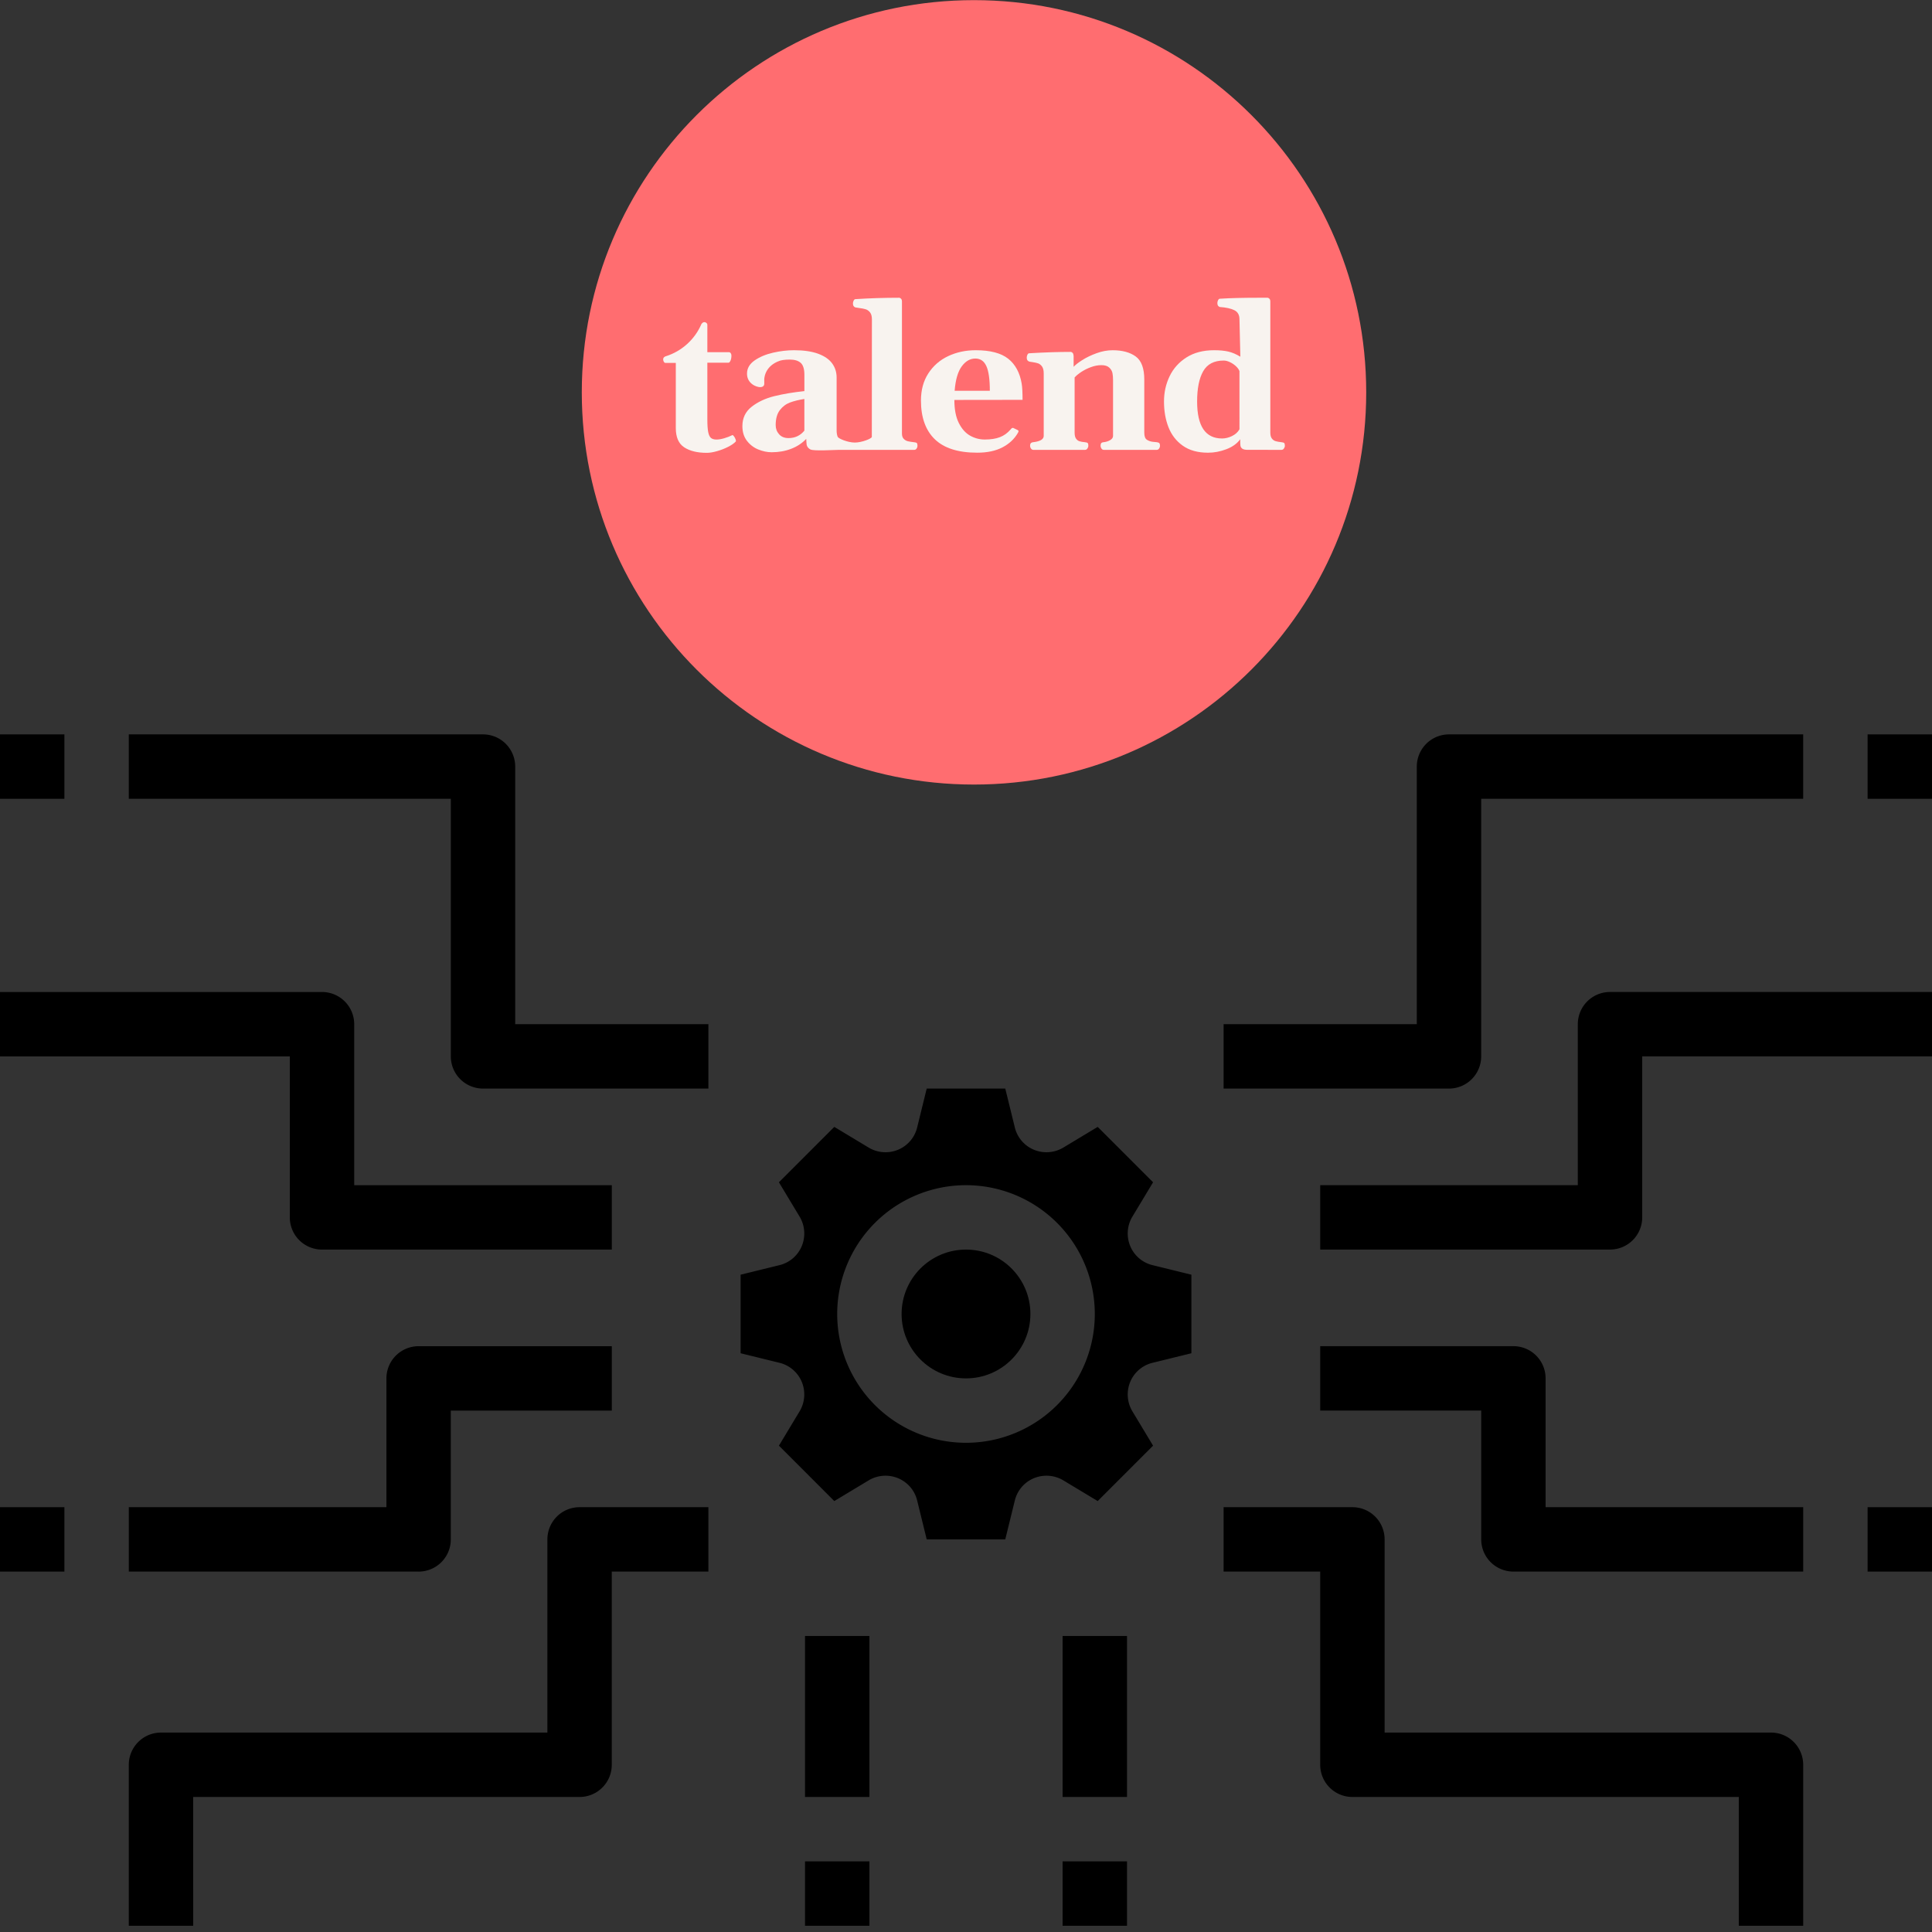 <?xml version="1.0" encoding="UTF-8" standalone="no"?>
<svg
   xmlns:dc="http://purl.org/dc/elements/1.1/"
   xmlns:cc="http://creativecommons.org/ns#"
   xmlns:rdf="http://www.w3.org/1999/02/22-rdf-syntax-ns#"
   xmlns:svg="http://www.w3.org/2000/svg"
   xmlns="http://www.w3.org/2000/svg"
   xmlns:sodipodi="http://sodipodi.sourceforge.net/DTD/sodipodi-0.dtd"
   xmlns:inkscape="http://www.inkscape.org/namespaces/inkscape"
   sodipodi:docname="DataGenerator.svg"
   inkscape:version="1.0 (4035a4fb49, 2020-05-01)"
   id="svg8"
   version="1.1"
   viewBox="0 0 95.25 95.25"
   height="95.25mm"
   width="95.25mm">
  <rect x="0" y="0" width="95.25" height="95.25" fill="#333333" stroke="none"/>
  <defs
     id="defs2" />
  <sodipodi:namedview
     inkscape:window-maximized="1"
     inkscape:window-y="-8"
     inkscape:window-x="1912"
     inkscape:window-height="987"
     inkscape:window-width="1680"
     fit-margin-bottom="0"
     fit-margin-right="0"
     fit-margin-left="0"
     fit-margin-top="0"
     showgrid="false"
     inkscape:document-rotation="0"
     inkscape:current-layer="layer1"
     inkscape:document-units="mm"
     inkscape:cy="-13.921175"
     inkscape:cx="3.9999849"
     inkscape:zoom="0.35"
     inkscape:pageshadow="2"
     inkscape:pageopacity="0.0"
     borderopacity="1.0"
     bordercolor="#666666"
     pagecolor="#ffffff"
     id="base" />
  <g
     transform="translate(-57.15,-74.035)"
     id="layer1"
     inkscape:groupmode="layer"
     inkscape:label="Calque 1">
    <circle
       style="stroke-width:1.587"
       id="circle1446"
       r="3.175"
       cy="138.816"
       cx="104.775" />
    <path
       style="stroke-width:1.587"
       id="path1448"
       d="m 112.871,135.466 a 1.618,1.618 0 0 1 0.095,-1.429 l 1.032,-1.714 -2.73,-2.731 -1.715,1.032 a 1.618,1.618 0 0 1 -1.429,0.095 1.599,1.599 0 0 1 -0.937,-1.079 l -0.476,-1.937 h -3.873 l -0.476,1.937 a 1.599,1.599 0 0 1 -0.937,1.079 1.618,1.618 0 0 1 -1.429,-0.095 l -1.714,-1.032 -2.73,2.731 1.032,1.714 a 1.618,1.618 0 0 1 0.095,1.429 1.599,1.599 0 0 1 -1.079,0.937 l -1.937,0.476 v 3.873 l 1.937,0.476 a 1.599,1.599 0 0 1 1.079,0.937 1.618,1.618 0 0 1 -0.095,1.429 l -1.032,1.714 2.73,2.731 1.714,-1.032 a 1.618,1.618 0 0 1 1.429,-0.095 1.599,1.599 0 0 1 0.937,1.079 l 0.476,1.937 h 3.873 l 0.476,-1.937 a 1.599,1.599 0 0 1 0.937,-1.079 1.618,1.618 0 0 1 1.429,0.095 l 1.715,1.032 2.73,-2.731 -1.032,-1.714 a 1.618,1.618 0 0 1 -0.095,-1.429 1.599,1.599 0 0 1 1.079,-0.937 l 1.937,-0.476 v -3.873 l -1.937,-0.476 a 1.599,1.599 0 0 1 -1.079,-0.937 z m -8.096,9.7 a 6.35,6.35 0 1 1 6.35,-6.35 6.35,6.35 0 0 1 -6.35,6.35 z" />
    <path
       style="stroke-width:1.587"
       id="path1450"
       d="m 128.588,127.703 h -11.113 v -3.175 h 9.525 v -12.7 a 1.587,1.587 0 0 1 1.587,-1.587 h 17.462 v 3.175 h -15.875 v 12.7 a 1.587,1.587 0 0 1 -1.587,1.587 z" />
    <path
       style="stroke-width:1.587"
       id="path1452"
       d="m 149.225,110.241 h 3.175 v 3.175 h -3.175 z" />
    <path
       style="stroke-width:1.587"
       id="path1454"
       d="m 136.525,135.641 h -14.287 v -3.175 h 12.7 v -7.938 a 1.587,1.587 0 0 1 1.587,-1.587 h 15.875 v 3.175 h -14.287 v 7.937 a 1.587,1.587 0 0 1 -1.587,1.587 z" />
    <path
       style="stroke-width:1.587"
       id="path1456"
       d="m 146.05,151.516 h -14.287 a 1.587,1.587 0 0 1 -1.587,-1.588 v -6.35 h -7.938 v -3.175 h 9.525 a 1.587,1.587 0 0 1 1.587,1.587 v 6.35 h 12.7 z" />
    <path
       style="stroke-width:1.587"
       id="path1458"
       d="m 149.225,148.341 h 3.175 v 3.175 h -3.175 z" />
    <path
       style="stroke-width:1.587"
       id="path1460"
       d="m 146.05,168.978 h -3.175 v -6.35 h -19.05 a 1.587,1.587 0 0 1 -1.587,-1.587 v -9.525 h -4.763 v -3.175 h 6.35 a 1.587,1.587 0 0 1 1.588,1.587 v 9.525 h 19.05 a 1.587,1.587 0 0 1 1.587,1.588 z" />
    <path
       style="stroke-width:1.587"
       id="path1462"
       d="m 109.538,154.691 h 3.175 v 7.937 h -3.175 z" />
    <path
       style="stroke-width:1.587"
       id="path1464"
       d="m 109.538,165.803 h 3.175 v 3.175 h -3.175 z" />
    <path
       style="stroke-width:1.587"
       id="path1466"
       d="M 92.075,127.703 H 80.963 a 1.587,1.587 0 0 1 -1.587,-1.587 V 113.416 H 63.5 v -3.175 h 17.462 a 1.587,1.587 0 0 1 1.588,1.587 v 12.7 h 9.525 z" />
    <path
       style="stroke-width:1.587"
       id="path1468"
       d="m 57.15,110.241 h 3.175 v 3.175 h -3.175 z" />
    <path
       style="stroke-width:1.587"
       id="path1470"
       d="M 87.313,135.641 H 73.025 a 1.587,1.587 0 0 1 -1.587,-1.587 v -7.937 H 57.15 v -3.175 h 15.875 a 1.587,1.587 0 0 1 1.588,1.587 v 7.938 h 12.7 z" />
    <path
       style="stroke-width:1.587"
       id="path1472"
       d="m 77.788,151.516 h -14.287 v -3.175 h 12.7 v -6.35 a 1.587,1.587 0 0 1 1.587,-1.587 h 9.525 v 3.175 h -7.938 v 6.35 a 1.587,1.587 0 0 1 -1.588,1.588 z" />
    <path
       style="stroke-width:1.587"
       id="path1474"
       d="m 57.15,148.341 h 3.175 v 3.175 h -3.175 z" />
    <path
       style="stroke-width:1.587"
       id="path1476"
       d="m 66.675,168.978 h -3.175 v -7.937 a 1.587,1.587 0 0 1 1.587,-1.588 h 19.05 v -9.525 a 1.587,1.587 0 0 1 1.587,-1.587 h 6.35 v 3.175 h -4.763 v 9.525 a 1.587,1.587 0 0 1 -1.587,1.587 h -19.05 z" />
    <path
       style="stroke-width:1.587"
       id="path1478"
       d="m 96.838,154.691 h 3.175 v 7.937 h -3.175 z" />
    <path
       style="stroke-width:1.587"
       id="path1480"
       d="m 96.838,165.803 h 3.175 v 3.175 h -3.175 z" />
    <g
       transform="matrix(0.561,0,0,0.561,77.69,62.783)"
       id="Artwork_3_1_">
	<g
   id="g1568">
		<path
   class="st0"
   d="m 48.983,20.069 c -19.036,0 -34.468,15.432 -34.468,34.468 0,19.036 15.432,34.468 34.468,34.468 19.036,0 34.468,-15.432 34.468,-34.468 0,-19.036 -15.432,-34.468 -34.468,-34.468"
   id="path1556" />

		<path
   class="st1"
   d="M 67.329,59.225 C 66.753,58.813 66.335,58.271 66.073,57.598 65.81,56.924 65.68,56.173 65.68,55.343 c 0,-0.8 0.165,-1.542 0.496,-2.228 0.331,-0.685 0.828,-1.236 1.489,-1.654 0.662,-0.418 1.468,-0.626 2.419,-0.626 0.489,0 0.904,0.039 1.243,0.117 0.34,0.078 0.694,0.229 1.063,0.453 l -0.078,-3.291 c 0,-0.379 -0.148,-0.644 -0.445,-0.794 -0.297,-0.15 -0.727,-0.244 -1.291,-0.285 -0.069,-0.029 -0.121,-0.069 -0.155,-0.122 -0.034,-0.052 -0.051,-0.125 -0.051,-0.224 0,-0.081 0.02,-0.163 0.06,-0.246 0.04,-0.083 0.09,-0.128 0.147,-0.134 0.898,-0.058 2.056,-0.086 3.472,-0.086 h 0.716 c 0.063,0 0.123,0.027 0.177,0.081 0.054,0.055 0.082,0.143 0.082,0.264 v 11.512 c 0,0.23 0.047,0.405 0.142,0.523 0.095,0.118 0.207,0.194 0.337,0.228 0.129,0.035 0.291,0.064 0.487,0.086 0.127,0.011 0.211,0.037 0.251,0.074 0.04,0.037 0.061,0.119 0.061,0.245 0,0.076 -0.028,0.153 -0.082,0.234 -0.055,0.08 -0.125,0.12 -0.212,0.12 H 73.038 c -0.219,0 -0.376,-0.033 -0.471,-0.099 -0.095,-0.066 -0.151,-0.156 -0.169,-0.272 -0.017,-0.115 -0.022,-0.302 -0.017,-0.562 -0.277,0.38 -0.683,0.673 -1.218,0.877 -0.535,0.205 -1.073,0.307 -1.614,0.307 -0.904,0 -1.643,-0.206 -2.219,-0.617 m 4.326,-0.847 c 0.293,-0.141 0.512,-0.338 0.656,-0.592 V 52.675 C 72.266,52.536 72.165,52.394 72.01,52.247 71.854,52.1 71.677,51.979 71.479,51.885 c -0.199,-0.096 -0.384,-0.142 -0.557,-0.142 -0.841,0 -1.439,0.312 -1.796,0.936 -0.357,0.626 -0.535,1.513 -0.535,2.664 0,2.165 0.73,3.248 2.193,3.248 0.287,2e-5 0.579,-0.071 0.872,-0.212"
   id="path1558" />

		<path
   class="st1"
   d="m 45.538,58.659 c -0.811,-0.788 -1.217,-1.923 -1.217,-3.402 0,-0.927 0.217,-1.724 0.652,-2.392 0.435,-0.668 1.018,-1.173 1.749,-1.516 0.73,-0.342 1.534,-0.514 2.409,-0.514 1.277,0 2.23,0.25 2.858,0.747 0.627,0.498 1.022,1.228 1.184,2.189 0.051,0.311 0.077,0.786 0.077,1.425 l -5.993,0.008 c 0,0.834 0.131,1.511 0.393,2.029 0.261,0.518 0.595,0.89 0.997,1.114 0.403,0.225 0.829,0.336 1.278,0.336 0.53,0 0.975,-0.068 1.334,-0.207 0.36,-0.138 0.674,-0.366 0.945,-0.682 0.006,-0.006 0.022,-0.025 0.048,-0.056 0.026,-0.032 0.053,-0.053 0.082,-0.065 0.028,-0.012 0.06,-0.015 0.096,-0.009 l 0.379,0.182 c 0.058,0.023 0.086,0.057 0.086,0.104 0,0.034 -0.017,0.083 -0.052,0.146 -0.311,0.541 -0.766,0.967 -1.364,1.278 -0.599,0.311 -1.335,0.466 -2.211,0.466 -1.675,-10e-6 -2.919,-0.394 -3.731,-1.184 m 4.534,-6.42 c -0.201,-0.447 -0.524,-0.67 -0.967,-0.67 -0.466,0 -0.868,0.232 -1.205,0.696 -0.336,0.463 -0.542,1.176 -0.617,2.137 h 3.092 c 1e-5,-0.995 -0.101,-1.717 -0.302,-2.163"
   id="path1560" />

		<path
   class="st1"
   d="m 53.988,59.475 c -0.052,-0.078 -0.078,-0.156 -0.078,-0.237 0,-0.098 0.02,-0.173 0.06,-0.225 0.04,-0.052 0.115,-0.084 0.225,-0.096 0.611,-0.074 0.915,-0.259 0.915,-0.553 V 52.873 c 0,-0.265 -0.049,-0.466 -0.146,-0.605 -0.098,-0.138 -0.213,-0.229 -0.341,-0.276 -0.129,-0.046 -0.299,-0.083 -0.506,-0.112 -0.168,-0.022 -0.265,-0.04 -0.293,-0.051 -0.07,-0.029 -0.122,-0.069 -0.155,-0.121 -0.035,-0.052 -0.052,-0.126 -0.052,-0.225 0,-0.081 0.019,-0.162 0.056,-0.246 0.037,-0.083 0.088,-0.128 0.152,-0.134 1.347,-0.08 2.564,-0.121 3.653,-0.121 0.057,0 0.111,0.026 0.164,0.078 0.052,0.052 0.083,0.141 0.095,0.268 v 0.967 c 0.133,-0.155 0.38,-0.35 0.743,-0.583 0.363,-0.233 0.785,-0.437 1.265,-0.612 0.481,-0.176 0.955,-0.264 1.421,-0.264 0.852,0 1.529,0.184 2.03,0.549 0.5,0.366 0.751,1.04 0.751,2.025 V 58.081 c 0,0.322 0.081,0.533 0.242,0.63 0.161,0.098 0.33,0.155 0.506,0.172 0.175,0.018 0.291,0.029 0.349,0.035 0.104,0.011 0.177,0.039 0.221,0.082 0.042,0.043 0.064,0.123 0.064,0.238 0,0.081 -0.025,0.159 -0.078,0.237 -0.052,0.078 -0.124,0.117 -0.215,0.117 h -4.637 c -0.093,0 -0.165,-0.039 -0.216,-0.117 -0.052,-0.078 -0.078,-0.156 -0.078,-0.237 0,-0.104 0.017,-0.18 0.052,-0.229 0.035,-0.049 0.107,-0.08 0.216,-0.091 0.213,-0.022 0.405,-0.083 0.574,-0.182 0.17,-0.097 0.255,-0.221 0.255,-0.371 v -4.914 c 0,-0.225 -0.017,-0.426 -0.051,-0.605 -0.035,-0.179 -0.128,-0.339 -0.281,-0.483 -0.153,-0.144 -0.384,-0.216 -0.695,-0.216 -0.294,0 -0.595,0.056 -0.903,0.169 -0.308,0.112 -0.59,0.252 -0.847,0.419 -0.256,0.168 -0.456,0.332 -0.6,0.493 V 58.081 c 0,0.23 0.042,0.405 0.125,0.523 0.083,0.118 0.185,0.196 0.307,0.233 0.121,0.037 0.276,0.065 0.465,0.081 0.126,0.011 0.211,0.037 0.251,0.074 0.04,0.037 0.06,0.119 0.06,0.246 0,0.075 -0.027,0.152 -0.081,0.233 -0.055,0.081 -0.125,0.121 -0.212,0.121 h -4.534 c -0.092,1e-5 -0.164,-0.039 -0.215,-0.117"
   id="path1562" />

		<path
   class="st1"
   d="M 43.957,58.993 C 43.917,58.954 43.833,58.93 43.706,58.919 43.493,58.895 43.317,58.868 43.18,58.836 43.041,58.805 42.919,58.736 42.813,58.629 42.706,58.523 42.652,58.369 42.652,58.168 V 46.569 c 0,-0.121 -0.027,-0.208 -0.081,-0.263 -0.055,-0.054 -0.114,-0.082 -0.177,-0.082 -1.319,0 -2.6,0.041 -3.843,0.122 -0.058,0.006 -0.107,0.05 -0.147,0.134 -0.04,0.083 -0.06,0.165 -0.06,0.245 0,0.098 0.017,0.173 0.052,0.225 0.035,0.051 0.086,0.093 0.155,0.121 0.023,0.006 0.132,0.023 0.328,0.052 0.236,0.028 0.429,0.066 0.579,0.111 0.15,0.047 0.279,0.139 0.389,0.277 0.11,0.138 0.164,0.342 0.164,0.613 l -0.008,10.328 c 0,0.144 -0.865,0.497 -1.491,0.497 -0.626,0 -1.443,-0.348 -1.507,-0.502 -0.063,-0.153 -0.095,-0.341 -0.095,-0.566 v -4.646 c 0,-0.472 -0.133,-0.888 -0.397,-1.247 -0.265,-0.361 -0.677,-0.642 -1.235,-0.847 -0.559,-0.204 -1.263,-0.306 -2.116,-0.306 -0.598,0 -1.216,0.074 -1.852,0.22 -0.636,0.147 -1.174,0.375 -1.614,0.683 -0.44,0.308 -0.661,0.692 -0.661,1.153 0,0.357 0.131,0.649 0.393,0.877 0.176,0.154 0.39,0.25 0.633,0.301 0.256,0.037 0.524,-0.023 0.491,-0.361 -0.002,-0.023 0,-0.036 0,-0.052 -0.059,-0.702 0.29,-1.439 1.171,-1.821 0.039,-0.017 0.075,-0.028 0.111,-0.042 0.152,-0.075 0.486,-0.136 0.957,-0.136 0.426,0 0.746,0.096 0.963,0.289 0.216,0.193 0.324,0.546 0.324,1.058 v 1.424 c -0.985,0.104 -1.867,0.253 -2.647,0.445 -0.78,0.193 -1.442,0.503 -1.986,0.929 -0.544,0.426 -0.816,0.993 -0.816,1.701 0,0.519 0.134,0.951 0.402,1.296 0.268,0.346 0.599,0.598 0.997,0.76 0.397,0.16 0.788,0.242 1.174,0.242 0.616,0 1.185,-0.1 1.705,-0.299 0.522,-0.198 0.966,-0.49 1.334,-0.877 v 0.026 c 0,0.196 0.039,0.501 0.039,0.501 0,0 0.033,0.25 0.328,0.404 0.295,0.155 2.125,0.037 2.458,0.037 h 6.658 c 0.092,0 0.164,-0.038 0.216,-0.116 0.052,-0.078 0.077,-0.156 0.077,-0.238 -10e-6,-0.126 -0.02,-0.208 -0.06,-0.245 m -9.88,-1.093 c -0.357,0.437 -0.82,0.656 -1.391,0.656 -0.357,0 -0.635,-0.112 -0.833,-0.337 -0.199,-0.225 -0.298,-0.493 -0.298,-0.803 0,-0.558 0.122,-0.995 0.362,-1.312 0.243,-0.317 0.54,-0.541 0.894,-0.674 0.354,-0.132 0.776,-0.236 1.265,-0.311 z"
   id="path1564" />

		<path
   class="st1"
   d="m 28.036,58.681 c -0.035,-0.1 -0.083,-0.194 -0.147,-0.28 -0.064,-0.087 -0.112,-0.122 -0.146,-0.104 -0.219,0.11 -0.459,0.201 -0.717,0.276 -0.259,0.075 -0.484,0.112 -0.673,0.112 -0.214,0 -0.376,-0.048 -0.488,-0.142 -0.112,-0.096 -0.193,-0.271 -0.243,-0.527 -0.049,-0.256 -0.073,-0.628 -0.073,-1.118 v -4.966 h 1.857 c 0.064,0 0.122,-0.06 0.177,-0.181 0.054,-0.121 0.082,-0.271 0.082,-0.45 0,-0.074 -0.02,-0.141 -0.057,-0.199 -0.037,-0.057 -0.087,-0.09 -0.151,-0.095 h -1.908 v -2.41 c 0,-0.1 -0.066,-0.17 -0.184,-0.218 -0.215,-0.068 -0.342,0.167 -0.342,0.167 -0.581,1.343 -1.721,2.379 -3.131,2.821 0,0 -0.288,0.069 -0.214,0.37 0.009,0.026 0.017,0.052 0.029,0.079 0.04,0.083 0.089,0.128 0.147,0.134 h 0.923 v 5.717 c 0,0.812 0.246,1.378 0.739,1.701 0.493,0.323 1.153,0.484 1.982,0.484 0.258,0 0.559,-0.049 0.902,-0.147 0.343,-0.097 0.665,-0.223 0.967,-0.376 0.302,-0.153 0.525,-0.306 0.67,-0.462 0.035,-0.023 0.035,-0.085 0,-0.186"
   id="path1566" />

	</g>

</g>
  </g>
  <style
     type="text/css"
     id="style1554">
	.st0{fill:#FF6D70;}
	.st1{fill:#F8F3EF;}
</style>
</svg>
